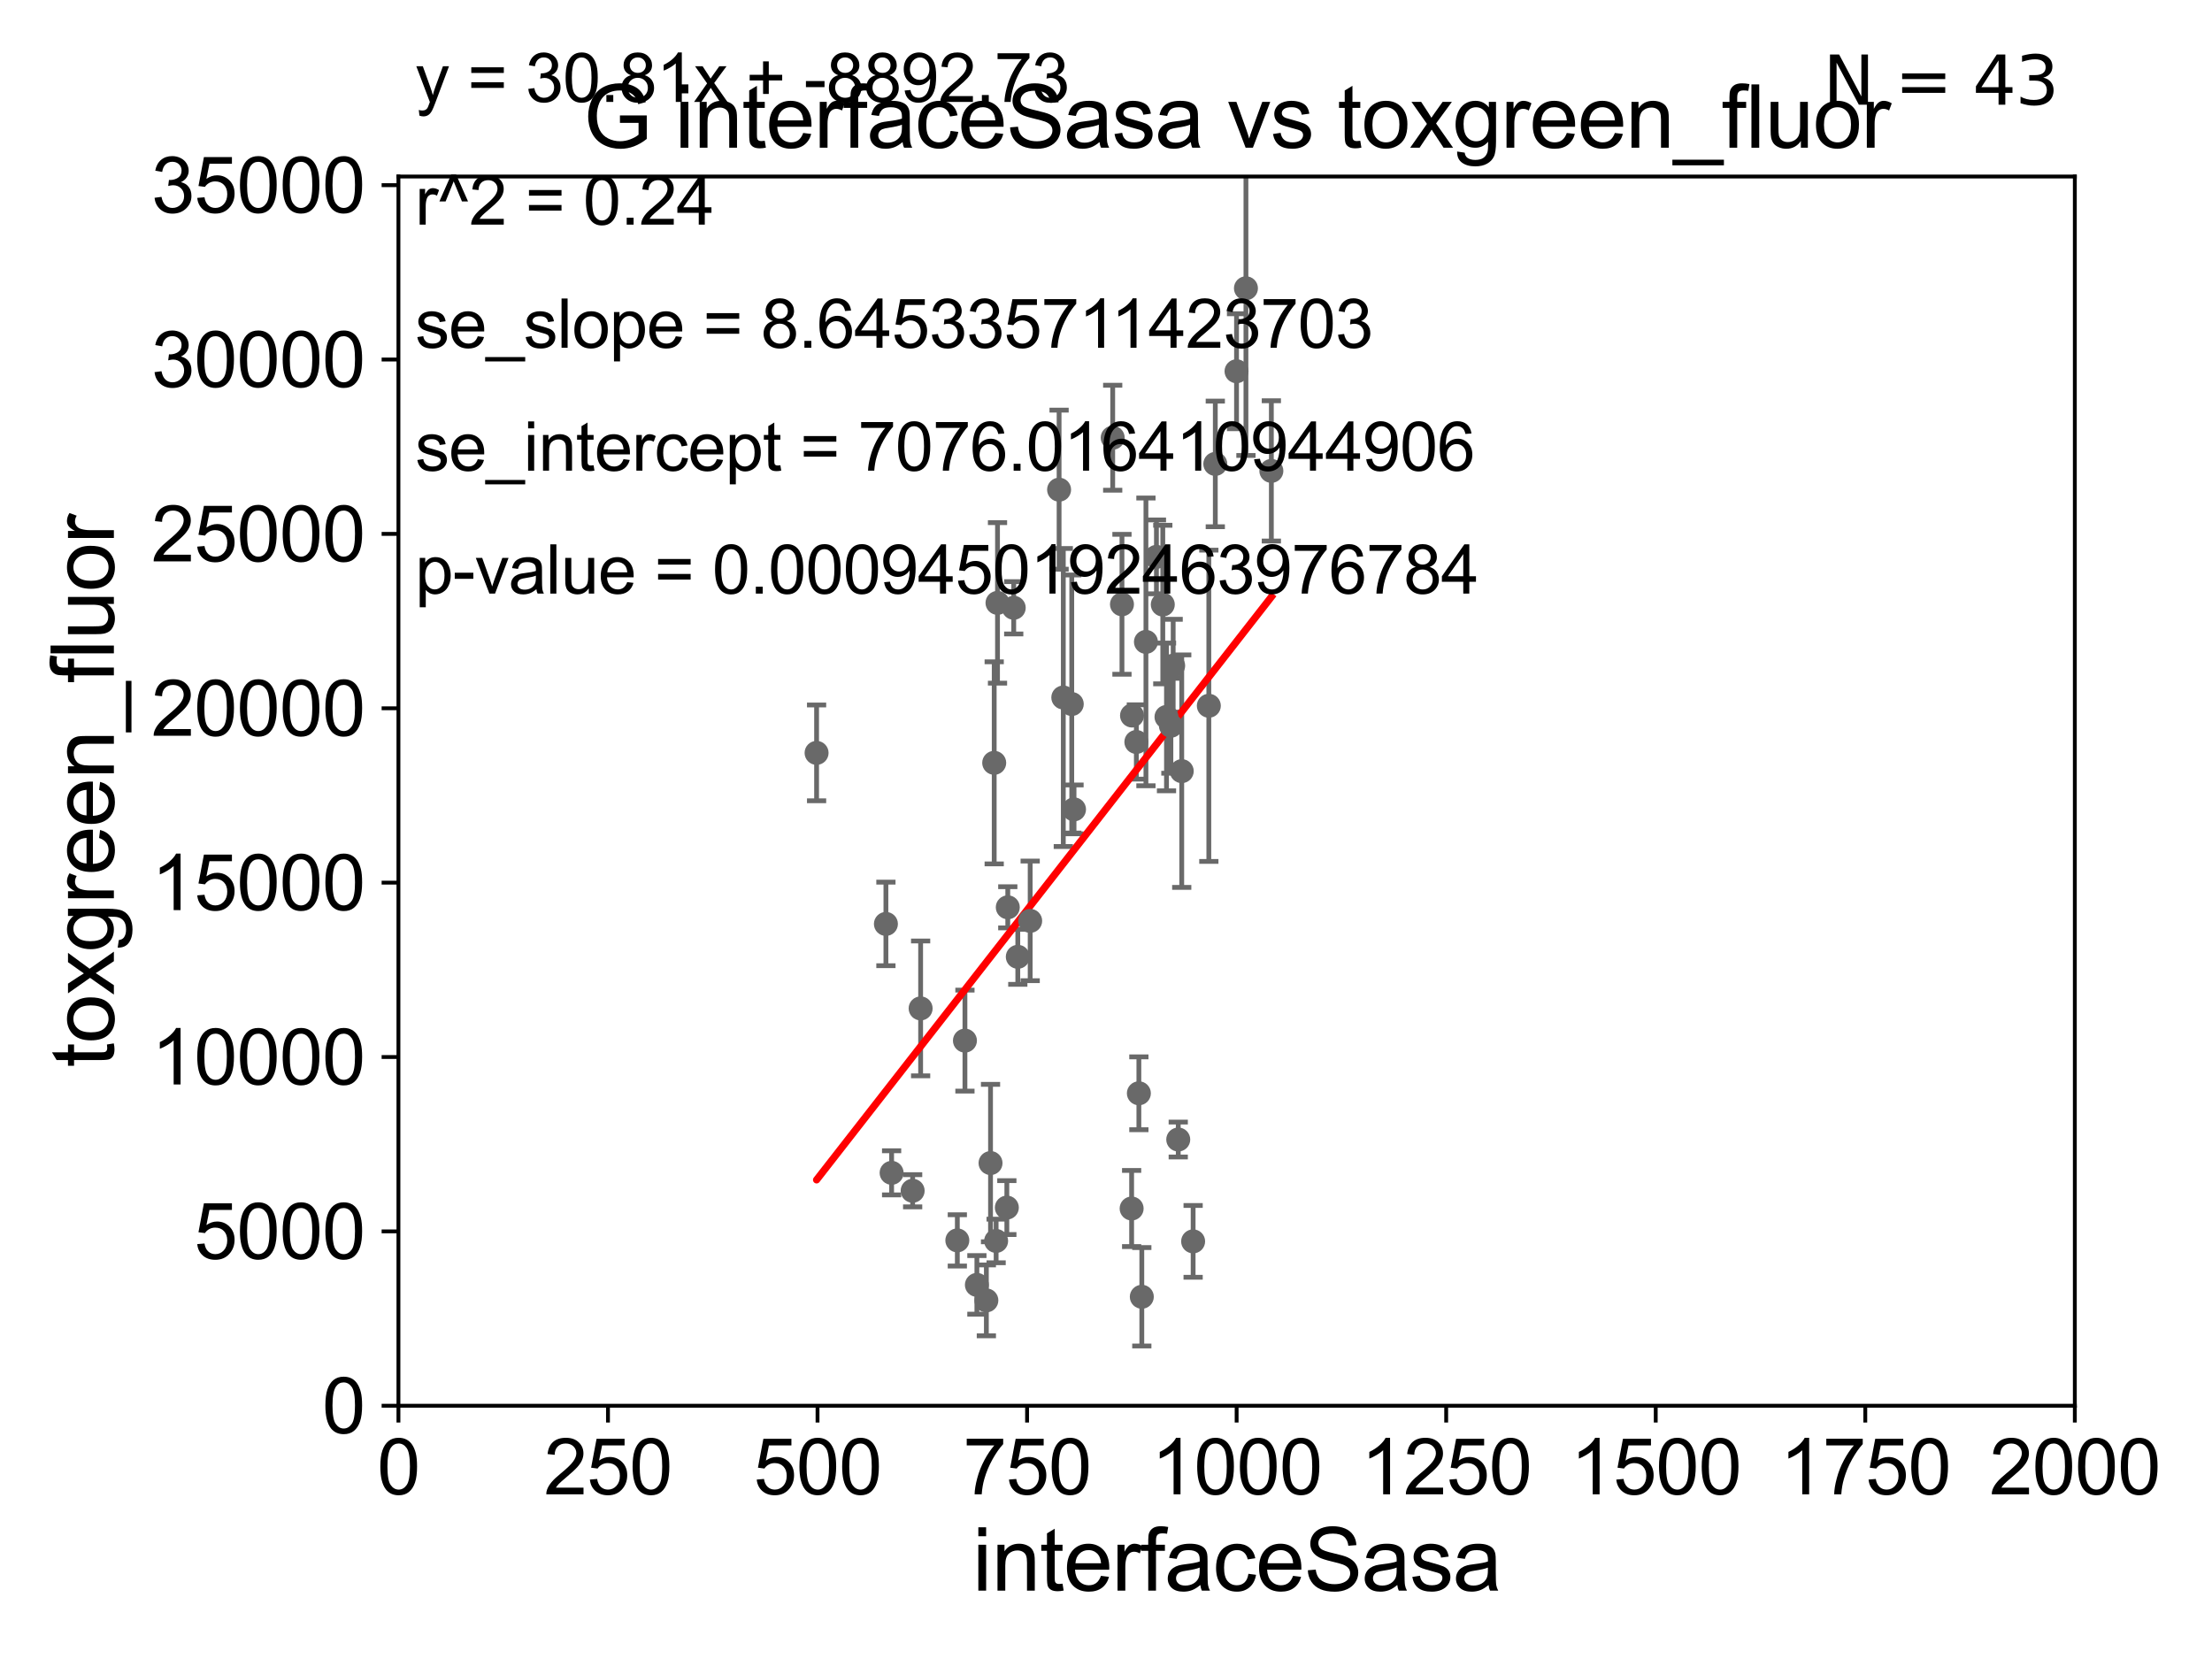 <?xml version="1.0" encoding="utf-8" standalone="no"?>
<!DOCTYPE svg PUBLIC "-//W3C//DTD SVG 1.1//EN"
  "http://www.w3.org/Graphics/SVG/1.1/DTD/svg11.dtd">
<svg xmlns:xlink="http://www.w3.org/1999/xlink" width="460.8pt" height="345.6pt" viewBox="0 0 460.8 345.6" xmlns="http://www.w3.org/2000/svg" version="1.1">
 <defs>
  <style type="text/css">*{stroke-linejoin: round; stroke-linecap: butt}</style>
 </defs>
 <g id="figure_1">
  <g id="patch_1">
   <path d="M 0 345.6 
L 460.8 345.6 
L 460.8 0 
L 0 0 
z
" style="fill: #ffffff"/>
  </g>
  <g id="axes_1">
   <g id="patch_2">
    <path d="M 83 292.84 
L 432.225 292.84 
L 432.225 36.775 
L 83 36.775 
z
" style="fill: #ffffff"/>
   </g>
   <g id="PathCollection_1">
    <defs>
     <path id="m36f0b39b65" d="M 0 1.118 
C 0.297 1.118 0.581 1 0.791 0.791 
C 1 0.581 1.118 0.297 1.118 0 
C 1.118 -0.297 1 -0.581 0.791 -0.791 
C 0.581 -1 0.297 -1.118 0 -1.118 
C -0.297 -1.118 -0.581 -1 -0.791 -0.791 
C -1 -0.581 -1.118 -0.297 -1.118 0 
C -1.118 0.297 -1 0.581 -0.791 0.791 
C -0.581 1 -0.297 1.118 0 1.118 
z
" style="stroke: #696969"/>
    </defs>
    <g clip-path="url(#ped8c6e2a12)">
     <use xlink:href="#m36f0b39b65" x="264.847" y="98.095" style="fill: #696969; stroke: #696969"/>
     <use xlink:href="#m36f0b39b65" x="201.014" y="216.78" style="fill: #696969; stroke: #696969"/>
     <use xlink:href="#m36f0b39b65" x="235.739" y="251.754" style="fill: #696969; stroke: #696969"/>
     <use xlink:href="#m36f0b39b65" x="191.784" y="210.071" style="fill: #696969; stroke: #696969"/>
     <use xlink:href="#m36f0b39b65" x="245.451" y="237.384" style="fill: #696969; stroke: #696969"/>
     <use xlink:href="#m36f0b39b65" x="248.55" y="258.602" style="fill: #696969; stroke: #696969"/>
     <use xlink:href="#m36f0b39b65" x="205.477" y="270.894" style="fill: #696969; stroke: #696969"/>
     <use xlink:href="#m36f0b39b65" x="243.003" y="149.352" style="fill: #696969; stroke: #696969"/>
     <use xlink:href="#m36f0b39b65" x="184.551" y="192.471" style="fill: #696969; stroke: #696969"/>
     <use xlink:href="#m36f0b39b65" x="237.247" y="227.751" style="fill: #696969; stroke: #696969"/>
     <use xlink:href="#m36f0b39b65" x="220.628" y="102.009" style="fill: #696969; stroke: #696969"/>
     <use xlink:href="#m36f0b39b65" x="207.799" y="125.59" style="fill: #696969; stroke: #696969"/>
     <use xlink:href="#m36f0b39b65" x="190.121" y="248.059" style="fill: #696969; stroke: #696969"/>
     <use xlink:href="#m36f0b39b65" x="207.511" y="258.514" style="fill: #696969; stroke: #696969"/>
     <use xlink:href="#m36f0b39b65" x="209.94" y="189.009" style="fill: #696969; stroke: #696969"/>
     <use xlink:href="#m36f0b39b65" x="199.43" y="258.394" style="fill: #696969; stroke: #696969"/>
     <use xlink:href="#m36f0b39b65" x="244.393" y="138.677" style="fill: #696969; stroke: #696969"/>
     <use xlink:href="#m36f0b39b65" x="203.504" y="267.665" style="fill: #696969; stroke: #696969"/>
     <use xlink:href="#m36f0b39b65" x="206.346" y="242.287" style="fill: #696969; stroke: #696969"/>
     <use xlink:href="#m36f0b39b65" x="209.744" y="251.563" style="fill: #696969; stroke: #696969"/>
     <use xlink:href="#m36f0b39b65" x="170.109" y="156.841" style="fill: #696969; stroke: #696969"/>
     <use xlink:href="#m36f0b39b65" x="185.74" y="244.324" style="fill: #696969; stroke: #696969"/>
     <use xlink:href="#m36f0b39b65" x="207.111" y="158.912" style="fill: #696969; stroke: #696969"/>
     <use xlink:href="#m36f0b39b65" x="242.231" y="125.939" style="fill: #696969; stroke: #696969"/>
     <use xlink:href="#m36f0b39b65" x="238.719" y="133.718" style="fill: #696969; stroke: #696969"/>
     <use xlink:href="#m36f0b39b65" x="259.552" y="60.054" style="fill: #696969; stroke: #696969"/>
     <use xlink:href="#m36f0b39b65" x="253.17" y="96.642" style="fill: #696969; stroke: #696969"/>
     <use xlink:href="#m36f0b39b65" x="214.605" y="191.837" style="fill: #696969; stroke: #696969"/>
     <use xlink:href="#m36f0b39b65" x="246.177" y="160.644" style="fill: #696969; stroke: #696969"/>
     <use xlink:href="#m36f0b39b65" x="240.907" y="116.005" style="fill: #696969; stroke: #696969"/>
     <use xlink:href="#m36f0b39b65" x="233.726" y="125.886" style="fill: #696969; stroke: #696969"/>
     <use xlink:href="#m36f0b39b65" x="257.593" y="77.339" style="fill: #696969; stroke: #696969"/>
     <use xlink:href="#m36f0b39b65" x="243.918" y="151.189" style="fill: #696969; stroke: #696969"/>
     <use xlink:href="#m36f0b39b65" x="223.268" y="146.662" style="fill: #696969; stroke: #696969"/>
     <use xlink:href="#m36f0b39b65" x="235.821" y="149.058" style="fill: #696969; stroke: #696969"/>
     <use xlink:href="#m36f0b39b65" x="211.178" y="126.613" style="fill: #696969; stroke: #696969"/>
     <use xlink:href="#m36f0b39b65" x="231.796" y="91.187" style="fill: #696969; stroke: #696969"/>
     <use xlink:href="#m36f0b39b65" x="237.86" y="270.144" style="fill: #696969; stroke: #696969"/>
     <use xlink:href="#m36f0b39b65" x="221.506" y="145.302" style="fill: #696969; stroke: #696969"/>
     <use xlink:href="#m36f0b39b65" x="223.738" y="168.611" style="fill: #696969; stroke: #696969"/>
     <use xlink:href="#m36f0b39b65" x="251.822" y="147.023" style="fill: #696969; stroke: #696969"/>
     <use xlink:href="#m36f0b39b65" x="236.724" y="154.566" style="fill: #696969; stroke: #696969"/>
     <use xlink:href="#m36f0b39b65" x="212.026" y="199.322" style="fill: #696969; stroke: #696969"/>
    </g>
   </g>
   <g id="matplotlib.axis_1">
    <g id="xtick_1">
     <g id="line2d_1">
      <defs>
       <path id="mc07ac69e92" d="M 0 0 
L 0 3.5 
" style="stroke: #000000; stroke-width: 0.8"/>
      </defs>
      <g>
       <use xlink:href="#mc07ac69e92" x="83" y="292.84" style="stroke: #000000; stroke-width: 0.8"/>
      </g>
     </g>
     <g id="text_1">
      <!-- 0 -->
      <g transform="translate(78.551 311.293)scale(0.16 -0.16)">
       <defs>
        <path id="ArialMT-30" d="M 266 2259 
Q 266 3072 433 3567 
Q 600 4063 929 4331 
Q 1259 4600 1759 4600 
Q 2128 4600 2406 4451 
Q 2684 4303 2865 4023 
Q 3047 3744 3150 3342 
Q 3253 2941 3253 2259 
Q 3253 1453 3087 958 
Q 2922 463 2592 192 
Q 2263 -78 1759 -78 
Q 1097 -78 719 397 
Q 266 969 266 2259 
z
M 844 2259 
Q 844 1131 1108 757 
Q 1372 384 1759 384 
Q 2147 384 2411 759 
Q 2675 1134 2675 2259 
Q 2675 3391 2411 3762 
Q 2147 4134 1753 4134 
Q 1366 4134 1134 3806 
Q 844 3388 844 2259 
z
" transform="scale(0.016)"/>
       </defs>
       <use xlink:href="#ArialMT-30"/>
      </g>
     </g>
    </g>
    <g id="xtick_2">
     <g id="line2d_2">
      <g>
       <use xlink:href="#mc07ac69e92" x="126.653" y="292.84" style="stroke: #000000; stroke-width: 0.8"/>
      </g>
     </g>
     <g id="text_2">
      <!-- 250 -->
      <g transform="translate(113.307 311.293)scale(0.16 -0.16)">
       <defs>
        <path id="ArialMT-32" d="M 3222 541 
L 3222 0 
L 194 0 
Q 188 203 259 391 
Q 375 700 629 1000 
Q 884 1300 1366 1694 
Q 2113 2306 2375 2664 
Q 2638 3022 2638 3341 
Q 2638 3675 2398 3904 
Q 2159 4134 1775 4134 
Q 1369 4134 1125 3890 
Q 881 3647 878 3216 
L 300 3275 
Q 359 3922 746 4261 
Q 1134 4600 1788 4600 
Q 2447 4600 2831 4234 
Q 3216 3869 3216 3328 
Q 3216 3053 3103 2787 
Q 2991 2522 2730 2228 
Q 2469 1934 1863 1422 
Q 1356 997 1212 845 
Q 1069 694 975 541 
L 3222 541 
z
" transform="scale(0.016)"/>
        <path id="ArialMT-35" d="M 266 1200 
L 856 1250 
Q 922 819 1161 601 
Q 1400 384 1738 384 
Q 2144 384 2425 690 
Q 2706 997 2706 1503 
Q 2706 1984 2436 2262 
Q 2166 2541 1728 2541 
Q 1456 2541 1237 2417 
Q 1019 2294 894 2097 
L 366 2166 
L 809 4519 
L 3088 4519 
L 3088 3981 
L 1259 3981 
L 1013 2750 
Q 1425 3038 1878 3038 
Q 2478 3038 2890 2622 
Q 3303 2206 3303 1553 
Q 3303 931 2941 478 
Q 2500 -78 1738 -78 
Q 1113 -78 717 272 
Q 322 622 266 1200 
z
" transform="scale(0.016)"/>
       </defs>
       <use xlink:href="#ArialMT-32"/>
       <use xlink:href="#ArialMT-35" x="55.615"/>
       <use xlink:href="#ArialMT-30" x="111.23"/>
      </g>
     </g>
    </g>
    <g id="xtick_3">
     <g id="line2d_3">
      <g>
       <use xlink:href="#mc07ac69e92" x="170.306" y="292.84" style="stroke: #000000; stroke-width: 0.8"/>
      </g>
     </g>
     <g id="text_3">
      <!-- 500 -->
      <g transform="translate(156.96 311.293)scale(0.16 -0.16)">
       <use xlink:href="#ArialMT-35"/>
       <use xlink:href="#ArialMT-30" x="55.615"/>
       <use xlink:href="#ArialMT-30" x="111.23"/>
      </g>
     </g>
    </g>
    <g id="xtick_4">
     <g id="line2d_4">
      <g>
       <use xlink:href="#mc07ac69e92" x="213.959" y="292.84" style="stroke: #000000; stroke-width: 0.8"/>
      </g>
     </g>
     <g id="text_4">
      <!-- 750 -->
      <g transform="translate(200.613 311.293)scale(0.16 -0.16)">
       <defs>
        <path id="ArialMT-37" d="M 303 3981 
L 303 4522 
L 3269 4522 
L 3269 4084 
Q 2831 3619 2401 2847 
Q 1972 2075 1738 1259 
Q 1569 684 1522 0 
L 944 0 
Q 953 541 1156 1306 
Q 1359 2072 1739 2783 
Q 2119 3494 2547 3981 
L 303 3981 
z
" transform="scale(0.016)"/>
       </defs>
       <use xlink:href="#ArialMT-37"/>
       <use xlink:href="#ArialMT-35" x="55.615"/>
       <use xlink:href="#ArialMT-30" x="111.23"/>
      </g>
     </g>
    </g>
    <g id="xtick_5">
     <g id="line2d_5">
      <g>
       <use xlink:href="#mc07ac69e92" x="257.613" y="292.84" style="stroke: #000000; stroke-width: 0.8"/>
      </g>
     </g>
     <g id="text_5">
      <!-- 1000 -->
      <g transform="translate(239.817 311.293)scale(0.16 -0.16)">
       <defs>
        <path id="ArialMT-31" d="M 2384 0 
L 1822 0 
L 1822 3584 
Q 1619 3391 1289 3197 
Q 959 3003 697 2906 
L 697 3450 
Q 1169 3672 1522 3987 
Q 1875 4303 2022 4600 
L 2384 4600 
L 2384 0 
z
" transform="scale(0.016)"/>
       </defs>
       <use xlink:href="#ArialMT-31"/>
       <use xlink:href="#ArialMT-30" x="55.615"/>
       <use xlink:href="#ArialMT-30" x="111.23"/>
       <use xlink:href="#ArialMT-30" x="166.846"/>
      </g>
     </g>
    </g>
    <g id="xtick_6">
     <g id="line2d_6">
      <g>
       <use xlink:href="#mc07ac69e92" x="301.266" y="292.84" style="stroke: #000000; stroke-width: 0.8"/>
      </g>
     </g>
     <g id="text_6">
      <!-- 1250 -->
      <g transform="translate(283.471 311.293)scale(0.16 -0.16)">
       <use xlink:href="#ArialMT-31"/>
       <use xlink:href="#ArialMT-32" x="55.615"/>
       <use xlink:href="#ArialMT-35" x="111.23"/>
       <use xlink:href="#ArialMT-30" x="166.846"/>
      </g>
     </g>
    </g>
    <g id="xtick_7">
     <g id="line2d_7">
      <g>
       <use xlink:href="#mc07ac69e92" x="344.919" y="292.84" style="stroke: #000000; stroke-width: 0.8"/>
      </g>
     </g>
     <g id="text_7">
      <!-- 1500 -->
      <g transform="translate(327.124 311.293)scale(0.16 -0.16)">
       <use xlink:href="#ArialMT-31"/>
       <use xlink:href="#ArialMT-35" x="55.615"/>
       <use xlink:href="#ArialMT-30" x="111.23"/>
       <use xlink:href="#ArialMT-30" x="166.846"/>
      </g>
     </g>
    </g>
    <g id="xtick_8">
     <g id="line2d_8">
      <g>
       <use xlink:href="#mc07ac69e92" x="388.572" y="292.84" style="stroke: #000000; stroke-width: 0.8"/>
      </g>
     </g>
     <g id="text_8">
      <!-- 1750 -->
      <g transform="translate(370.777 311.293)scale(0.16 -0.16)">
       <use xlink:href="#ArialMT-31"/>
       <use xlink:href="#ArialMT-37" x="55.615"/>
       <use xlink:href="#ArialMT-35" x="111.23"/>
       <use xlink:href="#ArialMT-30" x="166.846"/>
      </g>
     </g>
    </g>
    <g id="xtick_9">
     <g id="line2d_9">
      <g>
       <use xlink:href="#mc07ac69e92" x="432.225" y="292.84" style="stroke: #000000; stroke-width: 0.8"/>
      </g>
     </g>
     <g id="text_9">
      <!-- 2000 -->
      <g transform="translate(414.43 311.293)scale(0.16 -0.16)">
       <use xlink:href="#ArialMT-32"/>
       <use xlink:href="#ArialMT-30" x="55.615"/>
       <use xlink:href="#ArialMT-30" x="111.23"/>
       <use xlink:href="#ArialMT-30" x="166.846"/>
      </g>
     </g>
    </g>
    <g id="text_10">
     <!-- interfaceSasa -->
     <g transform="translate(202.583 331.357)scale(0.18 -0.18)">
      <defs>
       <path id="ArialMT-69" d="M 425 3934 
L 425 4581 
L 988 4581 
L 988 3934 
L 425 3934 
z
M 425 0 
L 425 3319 
L 988 3319 
L 988 0 
L 425 0 
z
" transform="scale(0.016)"/>
       <path id="ArialMT-6e" d="M 422 0 
L 422 3319 
L 928 3319 
L 928 2847 
Q 1294 3394 1984 3394 
Q 2284 3394 2536 3286 
Q 2788 3178 2913 3003 
Q 3038 2828 3088 2588 
Q 3119 2431 3119 2041 
L 3119 0 
L 2556 0 
L 2556 2019 
Q 2556 2363 2490 2533 
Q 2425 2703 2258 2804 
Q 2091 2906 1866 2906 
Q 1506 2906 1245 2678 
Q 984 2450 984 1813 
L 984 0 
L 422 0 
z
" transform="scale(0.016)"/>
       <path id="ArialMT-74" d="M 1650 503 
L 1731 6 
Q 1494 -44 1306 -44 
Q 1000 -44 831 53 
Q 663 150 594 308 
Q 525 466 525 972 
L 525 2881 
L 113 2881 
L 113 3319 
L 525 3319 
L 525 4141 
L 1084 4478 
L 1084 3319 
L 1650 3319 
L 1650 2881 
L 1084 2881 
L 1084 941 
Q 1084 700 1114 631 
Q 1144 563 1211 522 
Q 1278 481 1403 481 
Q 1497 481 1650 503 
z
" transform="scale(0.016)"/>
       <path id="ArialMT-65" d="M 2694 1069 
L 3275 997 
Q 3138 488 2766 206 
Q 2394 -75 1816 -75 
Q 1088 -75 661 373 
Q 234 822 234 1631 
Q 234 2469 665 2931 
Q 1097 3394 1784 3394 
Q 2450 3394 2872 2941 
Q 3294 2488 3294 1666 
Q 3294 1616 3291 1516 
L 816 1516 
Q 847 969 1125 678 
Q 1403 388 1819 388 
Q 2128 388 2347 550 
Q 2566 713 2694 1069 
z
M 847 1978 
L 2700 1978 
Q 2663 2397 2488 2606 
Q 2219 2931 1791 2931 
Q 1403 2931 1139 2672 
Q 875 2413 847 1978 
z
" transform="scale(0.016)"/>
       <path id="ArialMT-72" d="M 416 0 
L 416 3319 
L 922 3319 
L 922 2816 
Q 1116 3169 1280 3281 
Q 1444 3394 1641 3394 
Q 1925 3394 2219 3213 
L 2025 2691 
Q 1819 2813 1613 2813 
Q 1428 2813 1281 2702 
Q 1134 2591 1072 2394 
Q 978 2094 978 1738 
L 978 0 
L 416 0 
z
" transform="scale(0.016)"/>
       <path id="ArialMT-66" d="M 556 0 
L 556 2881 
L 59 2881 
L 59 3319 
L 556 3319 
L 556 3672 
Q 556 4006 616 4169 
Q 697 4388 901 4523 
Q 1106 4659 1475 4659 
Q 1713 4659 2000 4603 
L 1916 4113 
Q 1741 4144 1584 4144 
Q 1328 4144 1222 4034 
Q 1116 3925 1116 3625 
L 1116 3319 
L 1763 3319 
L 1763 2881 
L 1116 2881 
L 1116 0 
L 556 0 
z
" transform="scale(0.016)"/>
       <path id="ArialMT-61" d="M 2588 409 
Q 2275 144 1986 34 
Q 1697 -75 1366 -75 
Q 819 -75 525 192 
Q 231 459 231 875 
Q 231 1119 342 1320 
Q 453 1522 633 1644 
Q 813 1766 1038 1828 
Q 1203 1872 1538 1913 
Q 2219 1994 2541 2106 
Q 2544 2222 2544 2253 
Q 2544 2597 2384 2738 
Q 2169 2928 1744 2928 
Q 1347 2928 1158 2789 
Q 969 2650 878 2297 
L 328 2372 
Q 403 2725 575 2942 
Q 747 3159 1072 3276 
Q 1397 3394 1825 3394 
Q 2250 3394 2515 3294 
Q 2781 3194 2906 3042 
Q 3031 2891 3081 2659 
Q 3109 2516 3109 2141 
L 3109 1391 
Q 3109 606 3145 398 
Q 3181 191 3288 0 
L 2700 0 
Q 2613 175 2588 409 
z
M 2541 1666 
Q 2234 1541 1622 1453 
Q 1275 1403 1131 1340 
Q 988 1278 909 1158 
Q 831 1038 831 891 
Q 831 666 1001 516 
Q 1172 366 1500 366 
Q 1825 366 2078 508 
Q 2331 650 2450 897 
Q 2541 1088 2541 1459 
L 2541 1666 
z
" transform="scale(0.016)"/>
       <path id="ArialMT-63" d="M 2588 1216 
L 3141 1144 
Q 3050 572 2676 248 
Q 2303 -75 1759 -75 
Q 1078 -75 664 370 
Q 250 816 250 1647 
Q 250 2184 428 2587 
Q 606 2991 970 3192 
Q 1334 3394 1763 3394 
Q 2303 3394 2647 3120 
Q 2991 2847 3088 2344 
L 2541 2259 
Q 2463 2594 2264 2762 
Q 2066 2931 1784 2931 
Q 1359 2931 1093 2626 
Q 828 2322 828 1663 
Q 828 994 1084 691 
Q 1341 388 1753 388 
Q 2084 388 2306 591 
Q 2528 794 2588 1216 
z
" transform="scale(0.016)"/>
       <path id="ArialMT-53" d="M 288 1472 
L 859 1522 
Q 900 1178 1048 958 
Q 1197 738 1509 602 
Q 1822 466 2213 466 
Q 2559 466 2825 569 
Q 3091 672 3220 851 
Q 3350 1031 3350 1244 
Q 3350 1459 3225 1620 
Q 3100 1781 2813 1891 
Q 2628 1963 1997 2114 
Q 1366 2266 1113 2400 
Q 784 2572 623 2826 
Q 463 3081 463 3397 
Q 463 3744 659 4045 
Q 856 4347 1234 4503 
Q 1613 4659 2075 4659 
Q 2584 4659 2973 4495 
Q 3363 4331 3572 4012 
Q 3781 3694 3797 3291 
L 3216 3247 
Q 3169 3681 2898 3903 
Q 2628 4125 2100 4125 
Q 1550 4125 1298 3923 
Q 1047 3722 1047 3438 
Q 1047 3191 1225 3031 
Q 1400 2872 2139 2705 
Q 2878 2538 3153 2413 
Q 3553 2228 3743 1945 
Q 3934 1663 3934 1294 
Q 3934 928 3725 604 
Q 3516 281 3123 101 
Q 2731 -78 2241 -78 
Q 1619 -78 1198 103 
Q 778 284 539 648 
Q 300 1013 288 1472 
z
" transform="scale(0.016)"/>
       <path id="ArialMT-73" d="M 197 991 
L 753 1078 
Q 800 744 1014 566 
Q 1228 388 1613 388 
Q 2000 388 2187 545 
Q 2375 703 2375 916 
Q 2375 1106 2209 1216 
Q 2094 1291 1634 1406 
Q 1016 1563 777 1677 
Q 538 1791 414 1992 
Q 291 2194 291 2438 
Q 291 2659 392 2848 
Q 494 3038 669 3163 
Q 800 3259 1026 3326 
Q 1253 3394 1513 3394 
Q 1903 3394 2198 3281 
Q 2494 3169 2634 2976 
Q 2775 2784 2828 2463 
L 2278 2388 
Q 2241 2644 2061 2787 
Q 1881 2931 1553 2931 
Q 1166 2931 1000 2803 
Q 834 2675 834 2503 
Q 834 2394 903 2306 
Q 972 2216 1119 2156 
Q 1203 2125 1616 2013 
Q 2213 1853 2448 1751 
Q 2684 1650 2818 1456 
Q 2953 1263 2953 975 
Q 2953 694 2789 445 
Q 2625 197 2315 61 
Q 2006 -75 1616 -75 
Q 969 -75 630 194 
Q 291 463 197 991 
z
" transform="scale(0.016)"/>
      </defs>
      <use xlink:href="#ArialMT-69"/>
      <use xlink:href="#ArialMT-6e" x="22.217"/>
      <use xlink:href="#ArialMT-74" x="77.832"/>
      <use xlink:href="#ArialMT-65" x="105.615"/>
      <use xlink:href="#ArialMT-72" x="161.23"/>
      <use xlink:href="#ArialMT-66" x="194.531"/>
      <use xlink:href="#ArialMT-61" x="222.314"/>
      <use xlink:href="#ArialMT-63" x="277.93"/>
      <use xlink:href="#ArialMT-65" x="327.93"/>
      <use xlink:href="#ArialMT-53" x="383.545"/>
      <use xlink:href="#ArialMT-61" x="450.244"/>
      <use xlink:href="#ArialMT-73" x="505.859"/>
      <use xlink:href="#ArialMT-61" x="555.859"/>
     </g>
    </g>
   </g>
   <g id="matplotlib.axis_2">
    <g id="ytick_1">
     <g id="line2d_10">
      <defs>
       <path id="mef2c5958b7" d="M 0 0 
L -3.5 0 
" style="stroke: #000000; stroke-width: 0.8"/>
      </defs>
      <g>
       <use xlink:href="#mef2c5958b7" x="83" y="292.84" style="stroke: #000000; stroke-width: 0.8"/>
      </g>
     </g>
     <g id="text_11">
      <!-- 0 -->
      <g transform="translate(67.103 298.566)scale(0.16 -0.16)">
       <use xlink:href="#ArialMT-30"/>
      </g>
     </g>
    </g>
    <g id="ytick_2">
     <g id="line2d_11">
      <g>
       <use xlink:href="#mef2c5958b7" x="83" y="256.516" style="stroke: #000000; stroke-width: 0.8"/>
      </g>
     </g>
     <g id="text_12">
      <!-- 5000 -->
      <g transform="translate(40.41 262.242)scale(0.16 -0.16)">
       <use xlink:href="#ArialMT-35"/>
       <use xlink:href="#ArialMT-30" x="55.615"/>
       <use xlink:href="#ArialMT-30" x="111.23"/>
       <use xlink:href="#ArialMT-30" x="166.846"/>
      </g>
     </g>
    </g>
    <g id="ytick_3">
     <g id="line2d_12">
      <g>
       <use xlink:href="#mef2c5958b7" x="83" y="220.192" style="stroke: #000000; stroke-width: 0.8"/>
      </g>
     </g>
     <g id="text_13">
      <!-- 10000 -->
      <g transform="translate(31.512 225.918)scale(0.16 -0.16)">
       <use xlink:href="#ArialMT-31"/>
       <use xlink:href="#ArialMT-30" x="55.615"/>
       <use xlink:href="#ArialMT-30" x="111.23"/>
       <use xlink:href="#ArialMT-30" x="166.846"/>
       <use xlink:href="#ArialMT-30" x="222.461"/>
      </g>
     </g>
    </g>
    <g id="ytick_4">
     <g id="line2d_13">
      <g>
       <use xlink:href="#mef2c5958b7" x="83" y="183.867" style="stroke: #000000; stroke-width: 0.8"/>
      </g>
     </g>
     <g id="text_14">
      <!-- 15000 -->
      <g transform="translate(31.512 189.594)scale(0.16 -0.16)">
       <use xlink:href="#ArialMT-31"/>
       <use xlink:href="#ArialMT-35" x="55.615"/>
       <use xlink:href="#ArialMT-30" x="111.23"/>
       <use xlink:href="#ArialMT-30" x="166.846"/>
       <use xlink:href="#ArialMT-30" x="222.461"/>
      </g>
     </g>
    </g>
    <g id="ytick_5">
     <g id="line2d_14">
      <g>
       <use xlink:href="#mef2c5958b7" x="83" y="147.543" style="stroke: #000000; stroke-width: 0.8"/>
      </g>
     </g>
     <g id="text_15">
      <!-- 20000 -->
      <g transform="translate(31.512 153.27)scale(0.16 -0.16)">
       <use xlink:href="#ArialMT-32"/>
       <use xlink:href="#ArialMT-30" x="55.615"/>
       <use xlink:href="#ArialMT-30" x="111.23"/>
       <use xlink:href="#ArialMT-30" x="166.846"/>
       <use xlink:href="#ArialMT-30" x="222.461"/>
      </g>
     </g>
    </g>
    <g id="ytick_6">
     <g id="line2d_15">
      <g>
       <use xlink:href="#mef2c5958b7" x="83" y="111.219" style="stroke: #000000; stroke-width: 0.8"/>
      </g>
     </g>
     <g id="text_16">
      <!-- 25000 -->
      <g transform="translate(31.512 116.945)scale(0.16 -0.16)">
       <use xlink:href="#ArialMT-32"/>
       <use xlink:href="#ArialMT-35" x="55.615"/>
       <use xlink:href="#ArialMT-30" x="111.23"/>
       <use xlink:href="#ArialMT-30" x="166.846"/>
       <use xlink:href="#ArialMT-30" x="222.461"/>
      </g>
     </g>
    </g>
    <g id="ytick_7">
     <g id="line2d_16">
      <g>
       <use xlink:href="#mef2c5958b7" x="83" y="74.895" style="stroke: #000000; stroke-width: 0.8"/>
      </g>
     </g>
     <g id="text_17">
      <!-- 30000 -->
      <g transform="translate(31.512 80.621)scale(0.16 -0.16)">
       <defs>
        <path id="ArialMT-33" d="M 269 1209 
L 831 1284 
Q 928 806 1161 595 
Q 1394 384 1728 384 
Q 2125 384 2398 659 
Q 2672 934 2672 1341 
Q 2672 1728 2419 1979 
Q 2166 2231 1775 2231 
Q 1616 2231 1378 2169 
L 1441 2663 
Q 1497 2656 1531 2656 
Q 1891 2656 2178 2843 
Q 2466 3031 2466 3422 
Q 2466 3731 2256 3934 
Q 2047 4138 1716 4138 
Q 1388 4138 1169 3931 
Q 950 3725 888 3313 
L 325 3413 
Q 428 3978 793 4289 
Q 1159 4600 1703 4600 
Q 2078 4600 2393 4439 
Q 2709 4278 2876 4000 
Q 3044 3722 3044 3409 
Q 3044 3113 2884 2869 
Q 2725 2625 2413 2481 
Q 2819 2388 3044 2092 
Q 3269 1797 3269 1353 
Q 3269 753 2831 336 
Q 2394 -81 1725 -81 
Q 1122 -81 723 278 
Q 325 638 269 1209 
z
" transform="scale(0.016)"/>
       </defs>
       <use xlink:href="#ArialMT-33"/>
       <use xlink:href="#ArialMT-30" x="55.615"/>
       <use xlink:href="#ArialMT-30" x="111.23"/>
       <use xlink:href="#ArialMT-30" x="166.846"/>
       <use xlink:href="#ArialMT-30" x="222.461"/>
      </g>
     </g>
    </g>
    <g id="ytick_8">
     <g id="line2d_17">
      <g>
       <use xlink:href="#mef2c5958b7" x="83" y="38.571" style="stroke: #000000; stroke-width: 0.8"/>
      </g>
     </g>
     <g id="text_18">
      <!-- 35000 -->
      <g transform="translate(31.512 44.297)scale(0.16 -0.16)">
       <use xlink:href="#ArialMT-33"/>
       <use xlink:href="#ArialMT-35" x="55.615"/>
       <use xlink:href="#ArialMT-30" x="111.23"/>
       <use xlink:href="#ArialMT-30" x="166.846"/>
       <use xlink:href="#ArialMT-30" x="222.461"/>
      </g>
     </g>
    </g>
    <g id="text_19">
     <!-- toxgreen_fluor -->
     <g transform="translate(23.724 222.34)rotate(-90)scale(0.18 -0.18)">
      <defs>
       <path id="ArialMT-6f" d="M 213 1659 
Q 213 2581 725 3025 
Q 1153 3394 1769 3394 
Q 2453 3394 2887 2945 
Q 3322 2497 3322 1706 
Q 3322 1066 3130 698 
Q 2938 331 2570 128 
Q 2203 -75 1769 -75 
Q 1072 -75 642 372 
Q 213 819 213 1659 
z
M 791 1659 
Q 791 1022 1069 705 
Q 1347 388 1769 388 
Q 2188 388 2466 706 
Q 2744 1025 2744 1678 
Q 2744 2294 2464 2611 
Q 2184 2928 1769 2928 
Q 1347 2928 1069 2612 
Q 791 2297 791 1659 
z
" transform="scale(0.016)"/>
       <path id="ArialMT-78" d="M 47 0 
L 1259 1725 
L 138 3319 
L 841 3319 
L 1350 2541 
Q 1494 2319 1581 2169 
Q 1719 2375 1834 2534 
L 2394 3319 
L 3066 3319 
L 1919 1756 
L 3153 0 
L 2463 0 
L 1781 1031 
L 1600 1309 
L 728 0 
L 47 0 
z
" transform="scale(0.016)"/>
       <path id="ArialMT-67" d="M 319 -275 
L 866 -356 
Q 900 -609 1056 -725 
Q 1266 -881 1628 -881 
Q 2019 -881 2231 -725 
Q 2444 -569 2519 -288 
Q 2563 -116 2559 434 
Q 2191 0 1641 0 
Q 956 0 581 494 
Q 206 988 206 1678 
Q 206 2153 378 2554 
Q 550 2956 876 3175 
Q 1203 3394 1644 3394 
Q 2231 3394 2613 2919 
L 2613 3319 
L 3131 3319 
L 3131 450 
Q 3131 -325 2973 -648 
Q 2816 -972 2473 -1159 
Q 2131 -1347 1631 -1347 
Q 1038 -1347 672 -1080 
Q 306 -813 319 -275 
z
M 784 1719 
Q 784 1066 1043 766 
Q 1303 466 1694 466 
Q 2081 466 2343 764 
Q 2606 1063 2606 1700 
Q 2606 2309 2336 2618 
Q 2066 2928 1684 2928 
Q 1309 2928 1046 2623 
Q 784 2319 784 1719 
z
" transform="scale(0.016)"/>
       <path id="ArialMT-5f" d="M -97 -1272 
L -97 -866 
L 3631 -866 
L 3631 -1272 
L -97 -1272 
z
" transform="scale(0.016)"/>
       <path id="ArialMT-6c" d="M 409 0 
L 409 4581 
L 972 4581 
L 972 0 
L 409 0 
z
" transform="scale(0.016)"/>
       <path id="ArialMT-75" d="M 2597 0 
L 2597 488 
Q 2209 -75 1544 -75 
Q 1250 -75 995 37 
Q 741 150 617 320 
Q 494 491 444 738 
Q 409 903 409 1263 
L 409 3319 
L 972 3319 
L 972 1478 
Q 972 1038 1006 884 
Q 1059 663 1231 536 
Q 1403 409 1656 409 
Q 1909 409 2131 539 
Q 2353 669 2445 892 
Q 2538 1116 2538 1541 
L 2538 3319 
L 3100 3319 
L 3100 0 
L 2597 0 
z
" transform="scale(0.016)"/>
      </defs>
      <use xlink:href="#ArialMT-74"/>
      <use xlink:href="#ArialMT-6f" x="27.783"/>
      <use xlink:href="#ArialMT-78" x="83.398"/>
      <use xlink:href="#ArialMT-67" x="133.398"/>
      <use xlink:href="#ArialMT-72" x="189.014"/>
      <use xlink:href="#ArialMT-65" x="222.314"/>
      <use xlink:href="#ArialMT-65" x="277.93"/>
      <use xlink:href="#ArialMT-6e" x="333.545"/>
      <use xlink:href="#ArialMT-5f" x="389.16"/>
      <use xlink:href="#ArialMT-66" x="444.775"/>
      <use xlink:href="#ArialMT-6c" x="472.559"/>
      <use xlink:href="#ArialMT-75" x="494.775"/>
      <use xlink:href="#ArialMT-6f" x="550.391"/>
      <use xlink:href="#ArialMT-72" x="606.006"/>
     </g>
    </g>
   </g>
   <g id="LineCollection_1">
    <path d="M 264.847 112.707 
L 264.847 83.483 
" clip-path="url(#ped8c6e2a12)" style="fill: none; stroke: #696969"/>
    <path d="M 201.014 227.297 
L 201.014 206.263 
" clip-path="url(#ped8c6e2a12)" style="fill: none; stroke: #696969"/>
    <path d="M 235.739 259.681 
L 235.739 243.828 
" clip-path="url(#ped8c6e2a12)" style="fill: none; stroke: #696969"/>
    <path d="M 191.784 224.119 
L 191.784 196.023 
" clip-path="url(#ped8c6e2a12)" style="fill: none; stroke: #696969"/>
    <path d="M 245.451 241.022 
L 245.451 233.746 
" clip-path="url(#ped8c6e2a12)" style="fill: none; stroke: #696969"/>
    <path d="M 248.55 266.076 
L 248.55 251.127 
" clip-path="url(#ped8c6e2a12)" style="fill: none; stroke: #696969"/>
    <path d="M 205.477 278.276 
L 205.477 263.513 
" clip-path="url(#ped8c6e2a12)" style="fill: none; stroke: #696969"/>
    <path d="M 243.003 164.74 
L 243.003 133.965 
" clip-path="url(#ped8c6e2a12)" style="fill: none; stroke: #696969"/>
    <path d="M 184.551 201.177 
L 184.551 183.766 
" clip-path="url(#ped8c6e2a12)" style="fill: none; stroke: #696969"/>
    <path d="M 237.247 235.338 
L 237.247 220.165 
" clip-path="url(#ped8c6e2a12)" style="fill: none; stroke: #696969"/>
    <path d="M 220.628 118.578 
L 220.628 85.439 
" clip-path="url(#ped8c6e2a12)" style="fill: none; stroke: #696969"/>
    <path d="M 207.799 142.311 
L 207.799 108.87 
" clip-path="url(#ped8c6e2a12)" style="fill: none; stroke: #696969"/>
    <path d="M 190.121 251.414 
L 190.121 244.703 
" clip-path="url(#ped8c6e2a12)" style="fill: none; stroke: #696969"/>
    <path d="M 207.511 263.053 
L 207.511 253.975 
" clip-path="url(#ped8c6e2a12)" style="fill: none; stroke: #696969"/>
    <path d="M 209.94 193.298 
L 209.94 184.72 
" clip-path="url(#ped8c6e2a12)" style="fill: none; stroke: #696969"/>
    <path d="M 199.43 263.737 
L 199.43 253.051 
" clip-path="url(#ped8c6e2a12)" style="fill: none; stroke: #696969"/>
    <path d="M 244.393 148.344 
L 244.393 129.01 
" clip-path="url(#ped8c6e2a12)" style="fill: none; stroke: #696969"/>
    <path d="M 203.504 273.766 
L 203.504 261.564 
" clip-path="url(#ped8c6e2a12)" style="fill: none; stroke: #696969"/>
    <path d="M 206.346 258.685 
L 206.346 225.89 
" clip-path="url(#ped8c6e2a12)" style="fill: none; stroke: #696969"/>
    <path d="M 209.744 257.174 
L 209.744 245.952 
" clip-path="url(#ped8c6e2a12)" style="fill: none; stroke: #696969"/>
    <path d="M 170.109 166.82 
L 170.109 146.861 
" clip-path="url(#ped8c6e2a12)" style="fill: none; stroke: #696969"/>
    <path d="M 185.74 248.92 
L 185.74 239.727 
" clip-path="url(#ped8c6e2a12)" style="fill: none; stroke: #696969"/>
    <path d="M 207.111 179.961 
L 207.111 137.862 
" clip-path="url(#ped8c6e2a12)" style="fill: none; stroke: #696969"/>
    <path d="M 242.231 142.455 
L 242.231 109.423 
" clip-path="url(#ped8c6e2a12)" style="fill: none; stroke: #696969"/>
    <path d="M 238.719 163.689 
L 238.719 103.748 
" clip-path="url(#ped8c6e2a12)" style="fill: none; stroke: #696969"/>
    <path d="M 259.552 94.883 
L 259.552 25.225 
" clip-path="url(#ped8c6e2a12)" style="fill: none; stroke: #696969"/>
    <path d="M 253.17 109.725 
L 253.17 83.558 
" clip-path="url(#ped8c6e2a12)" style="fill: none; stroke: #696969"/>
    <path d="M 214.605 204.296 
L 214.605 179.378 
" clip-path="url(#ped8c6e2a12)" style="fill: none; stroke: #696969"/>
    <path d="M 246.177 184.862 
L 246.177 136.426 
" clip-path="url(#ped8c6e2a12)" style="fill: none; stroke: #696969"/>
    <path d="M 240.907 123.696 
L 240.907 108.315 
" clip-path="url(#ped8c6e2a12)" style="fill: none; stroke: #696969"/>
    <path d="M 233.726 140.457 
L 233.726 111.314 
" clip-path="url(#ped8c6e2a12)" style="fill: none; stroke: #696969"/>
    <path d="M 257.593 89.318 
L 257.593 65.36 
" clip-path="url(#ped8c6e2a12)" style="fill: none; stroke: #696969"/>
    <path d="M 243.918 161.08 
L 243.918 141.298 
" clip-path="url(#ped8c6e2a12)" style="fill: none; stroke: #696969"/>
    <path d="M 223.268 173.544 
L 223.268 119.78 
" clip-path="url(#ped8c6e2a12)" style="fill: none; stroke: #696969"/>
    <path d="M 235.821 149.554 
L 235.821 148.562 
" clip-path="url(#ped8c6e2a12)" style="fill: none; stroke: #696969"/>
    <path d="M 211.178 132.064 
L 211.178 121.162 
" clip-path="url(#ped8c6e2a12)" style="fill: none; stroke: #696969"/>
    <path d="M 231.796 102.122 
L 231.796 80.251 
" clip-path="url(#ped8c6e2a12)" style="fill: none; stroke: #696969"/>
    <path d="M 237.86 280.396 
L 237.86 259.892 
" clip-path="url(#ped8c6e2a12)" style="fill: none; stroke: #696969"/>
    <path d="M 221.506 176.343 
L 221.506 114.261 
" clip-path="url(#ped8c6e2a12)" style="fill: none; stroke: #696969"/>
    <path d="M 223.738 173.7 
L 223.738 163.522 
" clip-path="url(#ped8c6e2a12)" style="fill: none; stroke: #696969"/>
    <path d="M 251.822 179.444 
L 251.822 114.602 
" clip-path="url(#ped8c6e2a12)" style="fill: none; stroke: #696969"/>
    <path d="M 236.724 162.307 
L 236.724 146.825 
" clip-path="url(#ped8c6e2a12)" style="fill: none; stroke: #696969"/>
    <path d="M 212.026 205.059 
L 212.026 193.584 
" clip-path="url(#ped8c6e2a12)" style="fill: none; stroke: #696969"/>
   </g>
   <g id="line2d_18">
    <defs>
     <path id="mc58deb4dbd" d="M 2 0 
L -2 -0 
" style="stroke: #696969"/>
    </defs>
    <g clip-path="url(#ped8c6e2a12)">
     <use xlink:href="#mc58deb4dbd" x="264.847" y="112.707" style="fill: #696969; stroke: #696969"/>
     <use xlink:href="#mc58deb4dbd" x="201.014" y="227.297" style="fill: #696969; stroke: #696969"/>
     <use xlink:href="#mc58deb4dbd" x="235.739" y="259.681" style="fill: #696969; stroke: #696969"/>
     <use xlink:href="#mc58deb4dbd" x="191.784" y="224.119" style="fill: #696969; stroke: #696969"/>
     <use xlink:href="#mc58deb4dbd" x="245.451" y="241.022" style="fill: #696969; stroke: #696969"/>
     <use xlink:href="#mc58deb4dbd" x="248.55" y="266.076" style="fill: #696969; stroke: #696969"/>
     <use xlink:href="#mc58deb4dbd" x="205.477" y="278.276" style="fill: #696969; stroke: #696969"/>
     <use xlink:href="#mc58deb4dbd" x="243.003" y="164.74" style="fill: #696969; stroke: #696969"/>
     <use xlink:href="#mc58deb4dbd" x="184.551" y="201.177" style="fill: #696969; stroke: #696969"/>
     <use xlink:href="#mc58deb4dbd" x="237.247" y="235.338" style="fill: #696969; stroke: #696969"/>
     <use xlink:href="#mc58deb4dbd" x="220.628" y="118.578" style="fill: #696969; stroke: #696969"/>
     <use xlink:href="#mc58deb4dbd" x="207.799" y="142.311" style="fill: #696969; stroke: #696969"/>
     <use xlink:href="#mc58deb4dbd" x="190.121" y="251.414" style="fill: #696969; stroke: #696969"/>
     <use xlink:href="#mc58deb4dbd" x="207.511" y="263.053" style="fill: #696969; stroke: #696969"/>
     <use xlink:href="#mc58deb4dbd" x="209.94" y="193.298" style="fill: #696969; stroke: #696969"/>
     <use xlink:href="#mc58deb4dbd" x="199.43" y="263.737" style="fill: #696969; stroke: #696969"/>
     <use xlink:href="#mc58deb4dbd" x="244.393" y="148.344" style="fill: #696969; stroke: #696969"/>
     <use xlink:href="#mc58deb4dbd" x="203.504" y="273.766" style="fill: #696969; stroke: #696969"/>
     <use xlink:href="#mc58deb4dbd" x="206.346" y="258.685" style="fill: #696969; stroke: #696969"/>
     <use xlink:href="#mc58deb4dbd" x="209.744" y="257.174" style="fill: #696969; stroke: #696969"/>
     <use xlink:href="#mc58deb4dbd" x="170.109" y="166.82" style="fill: #696969; stroke: #696969"/>
     <use xlink:href="#mc58deb4dbd" x="185.74" y="248.92" style="fill: #696969; stroke: #696969"/>
     <use xlink:href="#mc58deb4dbd" x="207.111" y="179.961" style="fill: #696969; stroke: #696969"/>
     <use xlink:href="#mc58deb4dbd" x="242.231" y="142.455" style="fill: #696969; stroke: #696969"/>
     <use xlink:href="#mc58deb4dbd" x="238.719" y="163.689" style="fill: #696969; stroke: #696969"/>
     <use xlink:href="#mc58deb4dbd" x="259.552" y="94.883" style="fill: #696969; stroke: #696969"/>
     <use xlink:href="#mc58deb4dbd" x="253.17" y="109.725" style="fill: #696969; stroke: #696969"/>
     <use xlink:href="#mc58deb4dbd" x="214.605" y="204.296" style="fill: #696969; stroke: #696969"/>
     <use xlink:href="#mc58deb4dbd" x="246.177" y="184.862" style="fill: #696969; stroke: #696969"/>
     <use xlink:href="#mc58deb4dbd" x="240.907" y="123.696" style="fill: #696969; stroke: #696969"/>
     <use xlink:href="#mc58deb4dbd" x="233.726" y="140.457" style="fill: #696969; stroke: #696969"/>
     <use xlink:href="#mc58deb4dbd" x="257.593" y="89.318" style="fill: #696969; stroke: #696969"/>
     <use xlink:href="#mc58deb4dbd" x="243.918" y="161.08" style="fill: #696969; stroke: #696969"/>
     <use xlink:href="#mc58deb4dbd" x="223.268" y="173.544" style="fill: #696969; stroke: #696969"/>
     <use xlink:href="#mc58deb4dbd" x="235.821" y="149.554" style="fill: #696969; stroke: #696969"/>
     <use xlink:href="#mc58deb4dbd" x="211.178" y="132.064" style="fill: #696969; stroke: #696969"/>
     <use xlink:href="#mc58deb4dbd" x="231.796" y="102.122" style="fill: #696969; stroke: #696969"/>
     <use xlink:href="#mc58deb4dbd" x="237.86" y="280.396" style="fill: #696969; stroke: #696969"/>
     <use xlink:href="#mc58deb4dbd" x="221.506" y="176.343" style="fill: #696969; stroke: #696969"/>
     <use xlink:href="#mc58deb4dbd" x="223.738" y="173.7" style="fill: #696969; stroke: #696969"/>
     <use xlink:href="#mc58deb4dbd" x="251.822" y="179.444" style="fill: #696969; stroke: #696969"/>
     <use xlink:href="#mc58deb4dbd" x="236.724" y="162.307" style="fill: #696969; stroke: #696969"/>
     <use xlink:href="#mc58deb4dbd" x="212.026" y="205.059" style="fill: #696969; stroke: #696969"/>
    </g>
   </g>
   <g id="line2d_19">
    <g clip-path="url(#ped8c6e2a12)">
     <use xlink:href="#mc58deb4dbd" x="264.847" y="83.483" style="fill: #696969; stroke: #696969"/>
     <use xlink:href="#mc58deb4dbd" x="201.014" y="206.263" style="fill: #696969; stroke: #696969"/>
     <use xlink:href="#mc58deb4dbd" x="235.739" y="243.828" style="fill: #696969; stroke: #696969"/>
     <use xlink:href="#mc58deb4dbd" x="191.784" y="196.023" style="fill: #696969; stroke: #696969"/>
     <use xlink:href="#mc58deb4dbd" x="245.451" y="233.746" style="fill: #696969; stroke: #696969"/>
     <use xlink:href="#mc58deb4dbd" x="248.55" y="251.127" style="fill: #696969; stroke: #696969"/>
     <use xlink:href="#mc58deb4dbd" x="205.477" y="263.513" style="fill: #696969; stroke: #696969"/>
     <use xlink:href="#mc58deb4dbd" x="243.003" y="133.965" style="fill: #696969; stroke: #696969"/>
     <use xlink:href="#mc58deb4dbd" x="184.551" y="183.766" style="fill: #696969; stroke: #696969"/>
     <use xlink:href="#mc58deb4dbd" x="237.247" y="220.165" style="fill: #696969; stroke: #696969"/>
     <use xlink:href="#mc58deb4dbd" x="220.628" y="85.439" style="fill: #696969; stroke: #696969"/>
     <use xlink:href="#mc58deb4dbd" x="207.799" y="108.87" style="fill: #696969; stroke: #696969"/>
     <use xlink:href="#mc58deb4dbd" x="190.121" y="244.703" style="fill: #696969; stroke: #696969"/>
     <use xlink:href="#mc58deb4dbd" x="207.511" y="253.975" style="fill: #696969; stroke: #696969"/>
     <use xlink:href="#mc58deb4dbd" x="209.94" y="184.72" style="fill: #696969; stroke: #696969"/>
     <use xlink:href="#mc58deb4dbd" x="199.43" y="253.051" style="fill: #696969; stroke: #696969"/>
     <use xlink:href="#mc58deb4dbd" x="244.393" y="129.01" style="fill: #696969; stroke: #696969"/>
     <use xlink:href="#mc58deb4dbd" x="203.504" y="261.564" style="fill: #696969; stroke: #696969"/>
     <use xlink:href="#mc58deb4dbd" x="206.346" y="225.89" style="fill: #696969; stroke: #696969"/>
     <use xlink:href="#mc58deb4dbd" x="209.744" y="245.952" style="fill: #696969; stroke: #696969"/>
     <use xlink:href="#mc58deb4dbd" x="170.109" y="146.861" style="fill: #696969; stroke: #696969"/>
     <use xlink:href="#mc58deb4dbd" x="185.74" y="239.727" style="fill: #696969; stroke: #696969"/>
     <use xlink:href="#mc58deb4dbd" x="207.111" y="137.862" style="fill: #696969; stroke: #696969"/>
     <use xlink:href="#mc58deb4dbd" x="242.231" y="109.423" style="fill: #696969; stroke: #696969"/>
     <use xlink:href="#mc58deb4dbd" x="238.719" y="103.748" style="fill: #696969; stroke: #696969"/>
     <use xlink:href="#mc58deb4dbd" x="259.552" y="25.225" style="fill: #696969; stroke: #696969"/>
     <use xlink:href="#mc58deb4dbd" x="253.17" y="83.558" style="fill: #696969; stroke: #696969"/>
     <use xlink:href="#mc58deb4dbd" x="214.605" y="179.378" style="fill: #696969; stroke: #696969"/>
     <use xlink:href="#mc58deb4dbd" x="246.177" y="136.426" style="fill: #696969; stroke: #696969"/>
     <use xlink:href="#mc58deb4dbd" x="240.907" y="108.315" style="fill: #696969; stroke: #696969"/>
     <use xlink:href="#mc58deb4dbd" x="233.726" y="111.314" style="fill: #696969; stroke: #696969"/>
     <use xlink:href="#mc58deb4dbd" x="257.593" y="65.36" style="fill: #696969; stroke: #696969"/>
     <use xlink:href="#mc58deb4dbd" x="243.918" y="141.298" style="fill: #696969; stroke: #696969"/>
     <use xlink:href="#mc58deb4dbd" x="223.268" y="119.78" style="fill: #696969; stroke: #696969"/>
     <use xlink:href="#mc58deb4dbd" x="235.821" y="148.562" style="fill: #696969; stroke: #696969"/>
     <use xlink:href="#mc58deb4dbd" x="211.178" y="121.162" style="fill: #696969; stroke: #696969"/>
     <use xlink:href="#mc58deb4dbd" x="231.796" y="80.251" style="fill: #696969; stroke: #696969"/>
     <use xlink:href="#mc58deb4dbd" x="237.86" y="259.892" style="fill: #696969; stroke: #696969"/>
     <use xlink:href="#mc58deb4dbd" x="221.506" y="114.261" style="fill: #696969; stroke: #696969"/>
     <use xlink:href="#mc58deb4dbd" x="223.738" y="163.522" style="fill: #696969; stroke: #696969"/>
     <use xlink:href="#mc58deb4dbd" x="251.822" y="114.602" style="fill: #696969; stroke: #696969"/>
     <use xlink:href="#mc58deb4dbd" x="236.724" y="146.825" style="fill: #696969; stroke: #696969"/>
     <use xlink:href="#mc58deb4dbd" x="212.026" y="193.584" style="fill: #696969; stroke: #696969"/>
    </g>
   </g>
   <g id="line2d_20">
    <path d="M 264.847 124.347 
L 201.014 206.17 
L 235.739 161.659 
L 191.784 218.002 
L 245.451 149.209 
L 248.55 145.237 
L 205.477 200.45 
L 243.003 152.347 
L 184.551 227.273 
L 237.247 159.725 
L 220.628 181.028 
L 207.799 197.473 
L 190.121 220.133 
L 207.511 197.842 
L 209.94 194.729 
L 199.43 208.201 
L 244.393 150.566 
L 203.504 202.979 
L 206.346 199.335 
L 209.744 194.979 
L 170.109 245.785 
L 185.74 225.748 
L 207.111 198.355 
L 242.231 153.337 
L 238.719 157.838 
L 259.552 131.133 
L 253.17 139.314 
L 214.605 188.748 
L 246.177 148.278 
L 240.907 155.033 
L 233.726 164.239 
L 257.593 133.645 
L 243.918 151.175 
L 223.268 177.644 
L 235.821 161.553 
L 211.178 193.142 
L 231.796 166.713 
L 237.86 158.939 
L 221.506 179.902 
L 223.738 177.042 
L 251.822 141.042 
L 236.724 160.396 
L 212.026 192.054 
" clip-path="url(#ped8c6e2a12)" style="fill: none; stroke: #ff0000; stroke-width: 1.5; stroke-linecap: square"/>
   </g>
   <g id="line2d_21">
    <defs>
     <path id="m6dc9542286" d="M 0 2 
C 0.53 2 1.039 1.789 1.414 1.414 
C 1.789 1.039 2 0.53 2 0 
C 2 -0.53 1.789 -1.039 1.414 -1.414 
C 1.039 -1.789 0.53 -2 0 -2 
C -0.53 -2 -1.039 -1.789 -1.414 -1.414 
C -1.789 -1.039 -2 -0.53 -2 0 
C -2 0.53 -1.789 1.039 -1.414 1.414 
C -1.039 1.789 -0.53 2 0 2 
z
" style="stroke: #696969"/>
    </defs>
    <g clip-path="url(#ped8c6e2a12)">
     <use xlink:href="#m6dc9542286" x="264.847" y="98.095" style="fill: #696969; stroke: #696969"/>
     <use xlink:href="#m6dc9542286" x="201.014" y="216.78" style="fill: #696969; stroke: #696969"/>
     <use xlink:href="#m6dc9542286" x="235.739" y="251.754" style="fill: #696969; stroke: #696969"/>
     <use xlink:href="#m6dc9542286" x="191.784" y="210.071" style="fill: #696969; stroke: #696969"/>
     <use xlink:href="#m6dc9542286" x="245.451" y="237.384" style="fill: #696969; stroke: #696969"/>
     <use xlink:href="#m6dc9542286" x="248.55" y="258.602" style="fill: #696969; stroke: #696969"/>
     <use xlink:href="#m6dc9542286" x="205.477" y="270.894" style="fill: #696969; stroke: #696969"/>
     <use xlink:href="#m6dc9542286" x="243.003" y="149.352" style="fill: #696969; stroke: #696969"/>
     <use xlink:href="#m6dc9542286" x="184.551" y="192.471" style="fill: #696969; stroke: #696969"/>
     <use xlink:href="#m6dc9542286" x="237.247" y="227.751" style="fill: #696969; stroke: #696969"/>
     <use xlink:href="#m6dc9542286" x="220.628" y="102.009" style="fill: #696969; stroke: #696969"/>
     <use xlink:href="#m6dc9542286" x="207.799" y="125.59" style="fill: #696969; stroke: #696969"/>
     <use xlink:href="#m6dc9542286" x="190.121" y="248.059" style="fill: #696969; stroke: #696969"/>
     <use xlink:href="#m6dc9542286" x="207.511" y="258.514" style="fill: #696969; stroke: #696969"/>
     <use xlink:href="#m6dc9542286" x="209.94" y="189.009" style="fill: #696969; stroke: #696969"/>
     <use xlink:href="#m6dc9542286" x="199.43" y="258.394" style="fill: #696969; stroke: #696969"/>
     <use xlink:href="#m6dc9542286" x="244.393" y="138.677" style="fill: #696969; stroke: #696969"/>
     <use xlink:href="#m6dc9542286" x="203.504" y="267.665" style="fill: #696969; stroke: #696969"/>
     <use xlink:href="#m6dc9542286" x="206.346" y="242.287" style="fill: #696969; stroke: #696969"/>
     <use xlink:href="#m6dc9542286" x="209.744" y="251.563" style="fill: #696969; stroke: #696969"/>
     <use xlink:href="#m6dc9542286" x="170.109" y="156.841" style="fill: #696969; stroke: #696969"/>
     <use xlink:href="#m6dc9542286" x="185.74" y="244.324" style="fill: #696969; stroke: #696969"/>
     <use xlink:href="#m6dc9542286" x="207.111" y="158.912" style="fill: #696969; stroke: #696969"/>
     <use xlink:href="#m6dc9542286" x="242.231" y="125.939" style="fill: #696969; stroke: #696969"/>
     <use xlink:href="#m6dc9542286" x="238.719" y="133.718" style="fill: #696969; stroke: #696969"/>
     <use xlink:href="#m6dc9542286" x="259.552" y="60.054" style="fill: #696969; stroke: #696969"/>
     <use xlink:href="#m6dc9542286" x="253.17" y="96.642" style="fill: #696969; stroke: #696969"/>
     <use xlink:href="#m6dc9542286" x="214.605" y="191.837" style="fill: #696969; stroke: #696969"/>
     <use xlink:href="#m6dc9542286" x="246.177" y="160.644" style="fill: #696969; stroke: #696969"/>
     <use xlink:href="#m6dc9542286" x="240.907" y="116.005" style="fill: #696969; stroke: #696969"/>
     <use xlink:href="#m6dc9542286" x="233.726" y="125.886" style="fill: #696969; stroke: #696969"/>
     <use xlink:href="#m6dc9542286" x="257.593" y="77.339" style="fill: #696969; stroke: #696969"/>
     <use xlink:href="#m6dc9542286" x="243.918" y="151.189" style="fill: #696969; stroke: #696969"/>
     <use xlink:href="#m6dc9542286" x="223.268" y="146.662" style="fill: #696969; stroke: #696969"/>
     <use xlink:href="#m6dc9542286" x="235.821" y="149.058" style="fill: #696969; stroke: #696969"/>
     <use xlink:href="#m6dc9542286" x="211.178" y="126.613" style="fill: #696969; stroke: #696969"/>
     <use xlink:href="#m6dc9542286" x="231.796" y="91.187" style="fill: #696969; stroke: #696969"/>
     <use xlink:href="#m6dc9542286" x="237.86" y="270.144" style="fill: #696969; stroke: #696969"/>
     <use xlink:href="#m6dc9542286" x="221.506" y="145.302" style="fill: #696969; stroke: #696969"/>
     <use xlink:href="#m6dc9542286" x="223.738" y="168.611" style="fill: #696969; stroke: #696969"/>
     <use xlink:href="#m6dc9542286" x="251.822" y="147.023" style="fill: #696969; stroke: #696969"/>
     <use xlink:href="#m6dc9542286" x="236.724" y="154.566" style="fill: #696969; stroke: #696969"/>
     <use xlink:href="#m6dc9542286" x="212.026" y="199.322" style="fill: #696969; stroke: #696969"/>
    </g>
   </g>
   <g id="patch_3">
    <path d="M 83 292.84 
L 83 36.775 
" style="fill: none; stroke: #000000; stroke-width: 0.8; stroke-linejoin: miter; stroke-linecap: square"/>
   </g>
   <g id="patch_4">
    <path d="M 432.225 292.84 
L 432.225 36.775 
" style="fill: none; stroke: #000000; stroke-width: 0.8; stroke-linejoin: miter; stroke-linecap: square"/>
   </g>
   <g id="patch_5">
    <path d="M 83 292.84 
L 432.225 292.84 
" style="fill: none; stroke: #000000; stroke-width: 0.8; stroke-linejoin: miter; stroke-linecap: square"/>
   </g>
   <g id="patch_6">
    <path d="M 83 36.775 
L 432.225 36.775 
" style="fill: none; stroke: #000000; stroke-width: 0.8; stroke-linejoin: miter; stroke-linecap: square"/>
   </g>
   <g id="text_20">
    <!-- N = 43 -->
    <g transform="translate(379.814 21.806)scale(0.14 -0.14)">
     <defs>
      <path id="DejaVuSans-4e" d="M 628 4666 
L 1478 4666 
L 3547 763 
L 3547 4666 
L 4159 4666 
L 4159 0 
L 3309 0 
L 1241 3903 
L 1241 0 
L 628 0 
L 628 4666 
z
" transform="scale(0.016)"/>
      <path id="DejaVuSans-20" transform="scale(0.016)"/>
      <path id="DejaVuSans-3d" d="M 678 2906 
L 4684 2906 
L 4684 2381 
L 678 2381 
L 678 2906 
z
M 678 1631 
L 4684 1631 
L 4684 1100 
L 678 1100 
L 678 1631 
z
" transform="scale(0.016)"/>
      <path id="DejaVuSans-34" d="M 2419 4116 
L 825 1625 
L 2419 1625 
L 2419 4116 
z
M 2253 4666 
L 3047 4666 
L 3047 1625 
L 3713 1625 
L 3713 1100 
L 3047 1100 
L 3047 0 
L 2419 0 
L 2419 1100 
L 313 1100 
L 313 1709 
L 2253 4666 
z
" transform="scale(0.016)"/>
      <path id="DejaVuSans-33" d="M 2597 2516 
Q 3050 2419 3304 2112 
Q 3559 1806 3559 1356 
Q 3559 666 3084 287 
Q 2609 -91 1734 -91 
Q 1441 -91 1130 -33 
Q 819 25 488 141 
L 488 750 
Q 750 597 1062 519 
Q 1375 441 1716 441 
Q 2309 441 2620 675 
Q 2931 909 2931 1356 
Q 2931 1769 2642 2001 
Q 2353 2234 1838 2234 
L 1294 2234 
L 1294 2753 
L 1863 2753 
Q 2328 2753 2575 2939 
Q 2822 3125 2822 3475 
Q 2822 3834 2567 4026 
Q 2313 4219 1838 4219 
Q 1578 4219 1281 4162 
Q 984 4106 628 3988 
L 628 4550 
Q 988 4650 1302 4700 
Q 1616 4750 1894 4750 
Q 2613 4750 3031 4423 
Q 3450 4097 3450 3541 
Q 3450 3153 3228 2886 
Q 3006 2619 2597 2516 
z
" transform="scale(0.016)"/>
     </defs>
     <use xlink:href="#DejaVuSans-4e"/>
     <use xlink:href="#DejaVuSans-20" x="74.805"/>
     <use xlink:href="#DejaVuSans-3d" x="106.592"/>
     <use xlink:href="#DejaVuSans-20" x="190.381"/>
     <use xlink:href="#DejaVuSans-34" x="222.168"/>
     <use xlink:href="#DejaVuSans-33" x="285.791"/>
    </g>
   </g>
   <g id="text_21">
    <!-- r^2 = 0.24 -->
    <g transform="translate(86.492 46.796)scale(0.14 -0.14)">
     <defs>
      <path id="ArialMT-5e" d="M 747 2156 
L 169 2156 
L 1272 4659 
L 1725 4659 
L 2834 2156 
L 2269 2156 
L 1497 4022 
L 747 2156 
z
" transform="scale(0.016)"/>
      <path id="ArialMT-20" transform="scale(0.016)"/>
      <path id="ArialMT-3d" d="M 3381 2694 
L 356 2694 
L 356 3219 
L 3381 3219 
L 3381 2694 
z
M 3381 1303 
L 356 1303 
L 356 1828 
L 3381 1828 
L 3381 1303 
z
" transform="scale(0.016)"/>
      <path id="ArialMT-2e" d="M 581 0 
L 581 641 
L 1222 641 
L 1222 0 
L 581 0 
z
" transform="scale(0.016)"/>
      <path id="ArialMT-34" d="M 2069 0 
L 2069 1097 
L 81 1097 
L 81 1613 
L 2172 4581 
L 2631 4581 
L 2631 1613 
L 3250 1613 
L 3250 1097 
L 2631 1097 
L 2631 0 
L 2069 0 
z
M 2069 1613 
L 2069 3678 
L 634 1613 
L 2069 1613 
z
" transform="scale(0.016)"/>
     </defs>
     <use xlink:href="#ArialMT-72"/>
     <use xlink:href="#ArialMT-5e" x="33.301"/>
     <use xlink:href="#ArialMT-32" x="80.225"/>
     <use xlink:href="#ArialMT-20" x="135.84"/>
     <use xlink:href="#ArialMT-3d" x="163.623"/>
     <use xlink:href="#ArialMT-20" x="222.021"/>
     <use xlink:href="#ArialMT-30" x="249.805"/>
     <use xlink:href="#ArialMT-2e" x="305.42"/>
     <use xlink:href="#ArialMT-32" x="333.203"/>
     <use xlink:href="#ArialMT-34" x="388.818"/>
    </g>
   </g>
   <g id="text_22">
    <!-- y = 30.81x + -8892.73 -->
    <g transform="translate(86.492 21.231)scale(0.14 -0.14)">
     <defs>
      <path id="ArialMT-79" d="M 397 -1278 
L 334 -750 
Q 519 -800 656 -800 
Q 844 -800 956 -737 
Q 1069 -675 1141 -563 
Q 1194 -478 1313 -144 
Q 1328 -97 1363 -6 
L 103 3319 
L 709 3319 
L 1400 1397 
Q 1534 1031 1641 628 
Q 1738 1016 1872 1384 
L 2581 3319 
L 3144 3319 
L 1881 -56 
Q 1678 -603 1566 -809 
Q 1416 -1088 1222 -1217 
Q 1028 -1347 759 -1347 
Q 597 -1347 397 -1278 
z
" transform="scale(0.016)"/>
      <path id="ArialMT-38" d="M 1131 2484 
Q 781 2613 612 2850 
Q 444 3088 444 3419 
Q 444 3919 803 4259 
Q 1163 4600 1759 4600 
Q 2359 4600 2725 4251 
Q 3091 3903 3091 3403 
Q 3091 3084 2923 2848 
Q 2756 2613 2416 2484 
Q 2838 2347 3058 2040 
Q 3278 1734 3278 1309 
Q 3278 722 2862 322 
Q 2447 -78 1769 -78 
Q 1091 -78 675 323 
Q 259 725 259 1325 
Q 259 1772 486 2073 
Q 713 2375 1131 2484 
z
M 1019 3438 
Q 1019 3113 1228 2906 
Q 1438 2700 1772 2700 
Q 2097 2700 2305 2904 
Q 2513 3109 2513 3406 
Q 2513 3716 2298 3927 
Q 2084 4138 1766 4138 
Q 1444 4138 1231 3931 
Q 1019 3725 1019 3438 
z
M 838 1322 
Q 838 1081 952 856 
Q 1066 631 1291 507 
Q 1516 384 1775 384 
Q 2178 384 2440 643 
Q 2703 903 2703 1303 
Q 2703 1709 2433 1975 
Q 2163 2241 1756 2241 
Q 1359 2241 1098 1978 
Q 838 1716 838 1322 
z
" transform="scale(0.016)"/>
      <path id="ArialMT-2b" d="M 1603 741 
L 1603 1997 
L 356 1997 
L 356 2522 
L 1603 2522 
L 1603 3769 
L 2134 3769 
L 2134 2522 
L 3381 2522 
L 3381 1997 
L 2134 1997 
L 2134 741 
L 1603 741 
z
" transform="scale(0.016)"/>
      <path id="ArialMT-2d" d="M 203 1375 
L 203 1941 
L 1931 1941 
L 1931 1375 
L 203 1375 
z
" transform="scale(0.016)"/>
      <path id="ArialMT-39" d="M 350 1059 
L 891 1109 
Q 959 728 1153 556 
Q 1347 384 1650 384 
Q 1909 384 2104 503 
Q 2300 622 2425 820 
Q 2550 1019 2634 1356 
Q 2719 1694 2719 2044 
Q 2719 2081 2716 2156 
Q 2547 1888 2255 1720 
Q 1963 1553 1622 1553 
Q 1053 1553 659 1965 
Q 266 2378 266 3053 
Q 266 3750 677 4175 
Q 1088 4600 1706 4600 
Q 2153 4600 2523 4359 
Q 2894 4119 3086 3673 
Q 3278 3228 3278 2384 
Q 3278 1506 3087 986 
Q 2897 466 2520 194 
Q 2144 -78 1638 -78 
Q 1100 -78 759 220 
Q 419 519 350 1059 
z
M 2653 3081 
Q 2653 3566 2395 3850 
Q 2138 4134 1775 4134 
Q 1400 4134 1122 3828 
Q 844 3522 844 3034 
Q 844 2597 1108 2323 
Q 1372 2050 1759 2050 
Q 2150 2050 2401 2323 
Q 2653 2597 2653 3081 
z
" transform="scale(0.016)"/>
     </defs>
     <use xlink:href="#ArialMT-79"/>
     <use xlink:href="#ArialMT-20" x="50"/>
     <use xlink:href="#ArialMT-3d" x="77.783"/>
     <use xlink:href="#ArialMT-20" x="136.182"/>
     <use xlink:href="#ArialMT-33" x="163.965"/>
     <use xlink:href="#ArialMT-30" x="219.58"/>
     <use xlink:href="#ArialMT-2e" x="275.195"/>
     <use xlink:href="#ArialMT-38" x="302.979"/>
     <use xlink:href="#ArialMT-31" x="358.594"/>
     <use xlink:href="#ArialMT-78" x="414.209"/>
     <use xlink:href="#ArialMT-20" x="464.209"/>
     <use xlink:href="#ArialMT-2b" x="491.992"/>
     <use xlink:href="#ArialMT-20" x="550.391"/>
     <use xlink:href="#ArialMT-2d" x="578.174"/>
     <use xlink:href="#ArialMT-38" x="611.475"/>
     <use xlink:href="#ArialMT-38" x="667.09"/>
     <use xlink:href="#ArialMT-39" x="722.705"/>
     <use xlink:href="#ArialMT-32" x="778.32"/>
     <use xlink:href="#ArialMT-2e" x="833.936"/>
     <use xlink:href="#ArialMT-37" x="861.719"/>
     <use xlink:href="#ArialMT-33" x="917.334"/>
    </g>
   </g>
   <g id="text_23">
    <!-- se_slope = 8.645335711423703 -->
    <g transform="translate(86.492 72.444)scale(0.14 -0.14)">
     <defs>
      <path id="ArialMT-70" d="M 422 -1272 
L 422 3319 
L 934 3319 
L 934 2888 
Q 1116 3141 1344 3267 
Q 1572 3394 1897 3394 
Q 2322 3394 2647 3175 
Q 2972 2956 3137 2557 
Q 3303 2159 3303 1684 
Q 3303 1175 3120 767 
Q 2938 359 2589 142 
Q 2241 -75 1856 -75 
Q 1575 -75 1351 44 
Q 1128 163 984 344 
L 984 -1272 
L 422 -1272 
z
M 931 1641 
Q 931 1000 1190 694 
Q 1450 388 1819 388 
Q 2194 388 2461 705 
Q 2728 1022 2728 1688 
Q 2728 2322 2467 2637 
Q 2206 2953 1844 2953 
Q 1484 2953 1207 2617 
Q 931 2281 931 1641 
z
" transform="scale(0.016)"/>
      <path id="ArialMT-36" d="M 3184 3459 
L 2625 3416 
Q 2550 3747 2413 3897 
Q 2184 4138 1850 4138 
Q 1581 4138 1378 3988 
Q 1113 3794 959 3422 
Q 806 3050 800 2363 
Q 1003 2672 1297 2822 
Q 1591 2972 1913 2972 
Q 2475 2972 2870 2558 
Q 3266 2144 3266 1488 
Q 3266 1056 3080 686 
Q 2894 316 2569 119 
Q 2244 -78 1831 -78 
Q 1128 -78 684 439 
Q 241 956 241 2144 
Q 241 3472 731 4075 
Q 1159 4600 1884 4600 
Q 2425 4600 2770 4297 
Q 3116 3994 3184 3459 
z
M 888 1484 
Q 888 1194 1011 928 
Q 1134 663 1356 523 
Q 1578 384 1822 384 
Q 2178 384 2434 671 
Q 2691 959 2691 1453 
Q 2691 1928 2437 2201 
Q 2184 2475 1800 2475 
Q 1419 2475 1153 2201 
Q 888 1928 888 1484 
z
" transform="scale(0.016)"/>
     </defs>
     <use xlink:href="#ArialMT-73"/>
     <use xlink:href="#ArialMT-65" x="50"/>
     <use xlink:href="#ArialMT-5f" x="105.615"/>
     <use xlink:href="#ArialMT-73" x="161.23"/>
     <use xlink:href="#ArialMT-6c" x="211.23"/>
     <use xlink:href="#ArialMT-6f" x="233.447"/>
     <use xlink:href="#ArialMT-70" x="289.062"/>
     <use xlink:href="#ArialMT-65" x="344.678"/>
     <use xlink:href="#ArialMT-20" x="400.293"/>
     <use xlink:href="#ArialMT-3d" x="428.076"/>
     <use xlink:href="#ArialMT-20" x="486.475"/>
     <use xlink:href="#ArialMT-38" x="514.258"/>
     <use xlink:href="#ArialMT-2e" x="569.873"/>
     <use xlink:href="#ArialMT-36" x="597.656"/>
     <use xlink:href="#ArialMT-34" x="653.271"/>
     <use xlink:href="#ArialMT-35" x="708.887"/>
     <use xlink:href="#ArialMT-33" x="764.502"/>
     <use xlink:href="#ArialMT-33" x="820.117"/>
     <use xlink:href="#ArialMT-35" x="875.732"/>
     <use xlink:href="#ArialMT-37" x="931.348"/>
     <use xlink:href="#ArialMT-31" x="986.963"/>
     <use xlink:href="#ArialMT-31" x="1035.203"/>
     <use xlink:href="#ArialMT-34" x="1090.818"/>
     <use xlink:href="#ArialMT-32" x="1146.434"/>
     <use xlink:href="#ArialMT-33" x="1202.049"/>
     <use xlink:href="#ArialMT-37" x="1257.664"/>
     <use xlink:href="#ArialMT-30" x="1313.279"/>
     <use xlink:href="#ArialMT-33" x="1368.895"/>
    </g>
   </g>
   <g id="text_24">
    <!-- se_intercept = 7076.016410944906 -->
    <g transform="translate(86.492 98.05)scale(0.14 -0.14)">
     <use xlink:href="#ArialMT-73"/>
     <use xlink:href="#ArialMT-65" x="50"/>
     <use xlink:href="#ArialMT-5f" x="105.615"/>
     <use xlink:href="#ArialMT-69" x="161.23"/>
     <use xlink:href="#ArialMT-6e" x="183.447"/>
     <use xlink:href="#ArialMT-74" x="239.062"/>
     <use xlink:href="#ArialMT-65" x="266.846"/>
     <use xlink:href="#ArialMT-72" x="322.461"/>
     <use xlink:href="#ArialMT-63" x="355.762"/>
     <use xlink:href="#ArialMT-65" x="405.762"/>
     <use xlink:href="#ArialMT-70" x="461.377"/>
     <use xlink:href="#ArialMT-74" x="516.992"/>
     <use xlink:href="#ArialMT-20" x="544.775"/>
     <use xlink:href="#ArialMT-3d" x="572.559"/>
     <use xlink:href="#ArialMT-20" x="630.957"/>
     <use xlink:href="#ArialMT-37" x="658.74"/>
     <use xlink:href="#ArialMT-30" x="714.355"/>
     <use xlink:href="#ArialMT-37" x="769.971"/>
     <use xlink:href="#ArialMT-36" x="825.586"/>
     <use xlink:href="#ArialMT-2e" x="881.201"/>
     <use xlink:href="#ArialMT-30" x="908.984"/>
     <use xlink:href="#ArialMT-31" x="964.6"/>
     <use xlink:href="#ArialMT-36" x="1020.215"/>
     <use xlink:href="#ArialMT-34" x="1075.83"/>
     <use xlink:href="#ArialMT-31" x="1131.445"/>
     <use xlink:href="#ArialMT-30" x="1187.061"/>
     <use xlink:href="#ArialMT-39" x="1242.676"/>
     <use xlink:href="#ArialMT-34" x="1298.291"/>
     <use xlink:href="#ArialMT-34" x="1353.906"/>
     <use xlink:href="#ArialMT-39" x="1409.521"/>
     <use xlink:href="#ArialMT-30" x="1465.137"/>
     <use xlink:href="#ArialMT-36" x="1520.752"/>
    </g>
   </g>
   <g id="text_25">
    <!-- p-value = 0.0009450192463976784 -->
    <g transform="translate(86.492 123.657)scale(0.14 -0.14)">
     <defs>
      <path id="ArialMT-76" d="M 1344 0 
L 81 3319 
L 675 3319 
L 1388 1331 
Q 1503 1009 1600 663 
Q 1675 925 1809 1294 
L 2547 3319 
L 3125 3319 
L 1869 0 
L 1344 0 
z
" transform="scale(0.016)"/>
     </defs>
     <use xlink:href="#ArialMT-70"/>
     <use xlink:href="#ArialMT-2d" x="55.615"/>
     <use xlink:href="#ArialMT-76" x="88.916"/>
     <use xlink:href="#ArialMT-61" x="138.916"/>
     <use xlink:href="#ArialMT-6c" x="194.531"/>
     <use xlink:href="#ArialMT-75" x="216.748"/>
     <use xlink:href="#ArialMT-65" x="272.363"/>
     <use xlink:href="#ArialMT-20" x="327.979"/>
     <use xlink:href="#ArialMT-3d" x="355.762"/>
     <use xlink:href="#ArialMT-20" x="414.16"/>
     <use xlink:href="#ArialMT-30" x="441.943"/>
     <use xlink:href="#ArialMT-2e" x="497.559"/>
     <use xlink:href="#ArialMT-30" x="525.342"/>
     <use xlink:href="#ArialMT-30" x="580.957"/>
     <use xlink:href="#ArialMT-30" x="636.572"/>
     <use xlink:href="#ArialMT-39" x="692.188"/>
     <use xlink:href="#ArialMT-34" x="747.803"/>
     <use xlink:href="#ArialMT-35" x="803.418"/>
     <use xlink:href="#ArialMT-30" x="859.033"/>
     <use xlink:href="#ArialMT-31" x="914.648"/>
     <use xlink:href="#ArialMT-39" x="970.264"/>
     <use xlink:href="#ArialMT-32" x="1025.879"/>
     <use xlink:href="#ArialMT-34" x="1081.494"/>
     <use xlink:href="#ArialMT-36" x="1137.109"/>
     <use xlink:href="#ArialMT-33" x="1192.725"/>
     <use xlink:href="#ArialMT-39" x="1248.34"/>
     <use xlink:href="#ArialMT-37" x="1303.955"/>
     <use xlink:href="#ArialMT-36" x="1359.57"/>
     <use xlink:href="#ArialMT-37" x="1415.186"/>
     <use xlink:href="#ArialMT-38" x="1470.801"/>
     <use xlink:href="#ArialMT-34" x="1526.416"/>
    </g>
   </g>
   <g id="text_26">
    <!-- G interfaceSasa vs toxgreen_fluor -->
    <g transform="translate(121.549 30.775)scale(0.18 -0.18)">
     <defs>
      <path id="ArialMT-47" d="M 2638 1797 
L 2638 2334 
L 4578 2338 
L 4578 638 
Q 4131 281 3656 101 
Q 3181 -78 2681 -78 
Q 2006 -78 1454 211 
Q 903 500 622 1047 
Q 341 1594 341 2269 
Q 341 2938 620 3517 
Q 900 4097 1425 4378 
Q 1950 4659 2634 4659 
Q 3131 4659 3532 4498 
Q 3934 4338 4162 4050 
Q 4391 3763 4509 3300 
L 3963 3150 
Q 3859 3500 3706 3700 
Q 3553 3900 3268 4020 
Q 2984 4141 2638 4141 
Q 2222 4141 1919 4014 
Q 1616 3888 1430 3681 
Q 1244 3475 1141 3228 
Q 966 2803 966 2306 
Q 966 1694 1177 1281 
Q 1388 869 1791 669 
Q 2194 469 2647 469 
Q 3041 469 3416 620 
Q 3791 772 3984 944 
L 3984 1797 
L 2638 1797 
z
" transform="scale(0.016)"/>
     </defs>
     <use xlink:href="#ArialMT-47"/>
     <use xlink:href="#ArialMT-20" x="77.783"/>
     <use xlink:href="#ArialMT-69" x="105.566"/>
     <use xlink:href="#ArialMT-6e" x="127.783"/>
     <use xlink:href="#ArialMT-74" x="183.398"/>
     <use xlink:href="#ArialMT-65" x="211.182"/>
     <use xlink:href="#ArialMT-72" x="266.797"/>
     <use xlink:href="#ArialMT-66" x="300.098"/>
     <use xlink:href="#ArialMT-61" x="327.881"/>
     <use xlink:href="#ArialMT-63" x="383.496"/>
     <use xlink:href="#ArialMT-65" x="433.496"/>
     <use xlink:href="#ArialMT-53" x="489.111"/>
     <use xlink:href="#ArialMT-61" x="555.811"/>
     <use xlink:href="#ArialMT-73" x="611.426"/>
     <use xlink:href="#ArialMT-61" x="661.426"/>
     <use xlink:href="#ArialMT-20" x="717.041"/>
     <use xlink:href="#ArialMT-76" x="744.824"/>
     <use xlink:href="#ArialMT-73" x="794.824"/>
     <use xlink:href="#ArialMT-20" x="844.824"/>
     <use xlink:href="#ArialMT-74" x="872.607"/>
     <use xlink:href="#ArialMT-6f" x="900.391"/>
     <use xlink:href="#ArialMT-78" x="956.006"/>
     <use xlink:href="#ArialMT-67" x="1006.006"/>
     <use xlink:href="#ArialMT-72" x="1061.621"/>
     <use xlink:href="#ArialMT-65" x="1094.922"/>
     <use xlink:href="#ArialMT-65" x="1150.537"/>
     <use xlink:href="#ArialMT-6e" x="1206.152"/>
     <use xlink:href="#ArialMT-5f" x="1261.768"/>
     <use xlink:href="#ArialMT-66" x="1317.383"/>
     <use xlink:href="#ArialMT-6c" x="1345.166"/>
     <use xlink:href="#ArialMT-75" x="1367.383"/>
     <use xlink:href="#ArialMT-6f" x="1422.998"/>
     <use xlink:href="#ArialMT-72" x="1478.613"/>
    </g>
   </g>
  </g>
 </g>
 <defs>
  <clipPath id="ped8c6e2a12">
   <rect x="83" y="36.775" width="349.225" height="256.065"/>
  </clipPath>
 </defs>
</svg>
